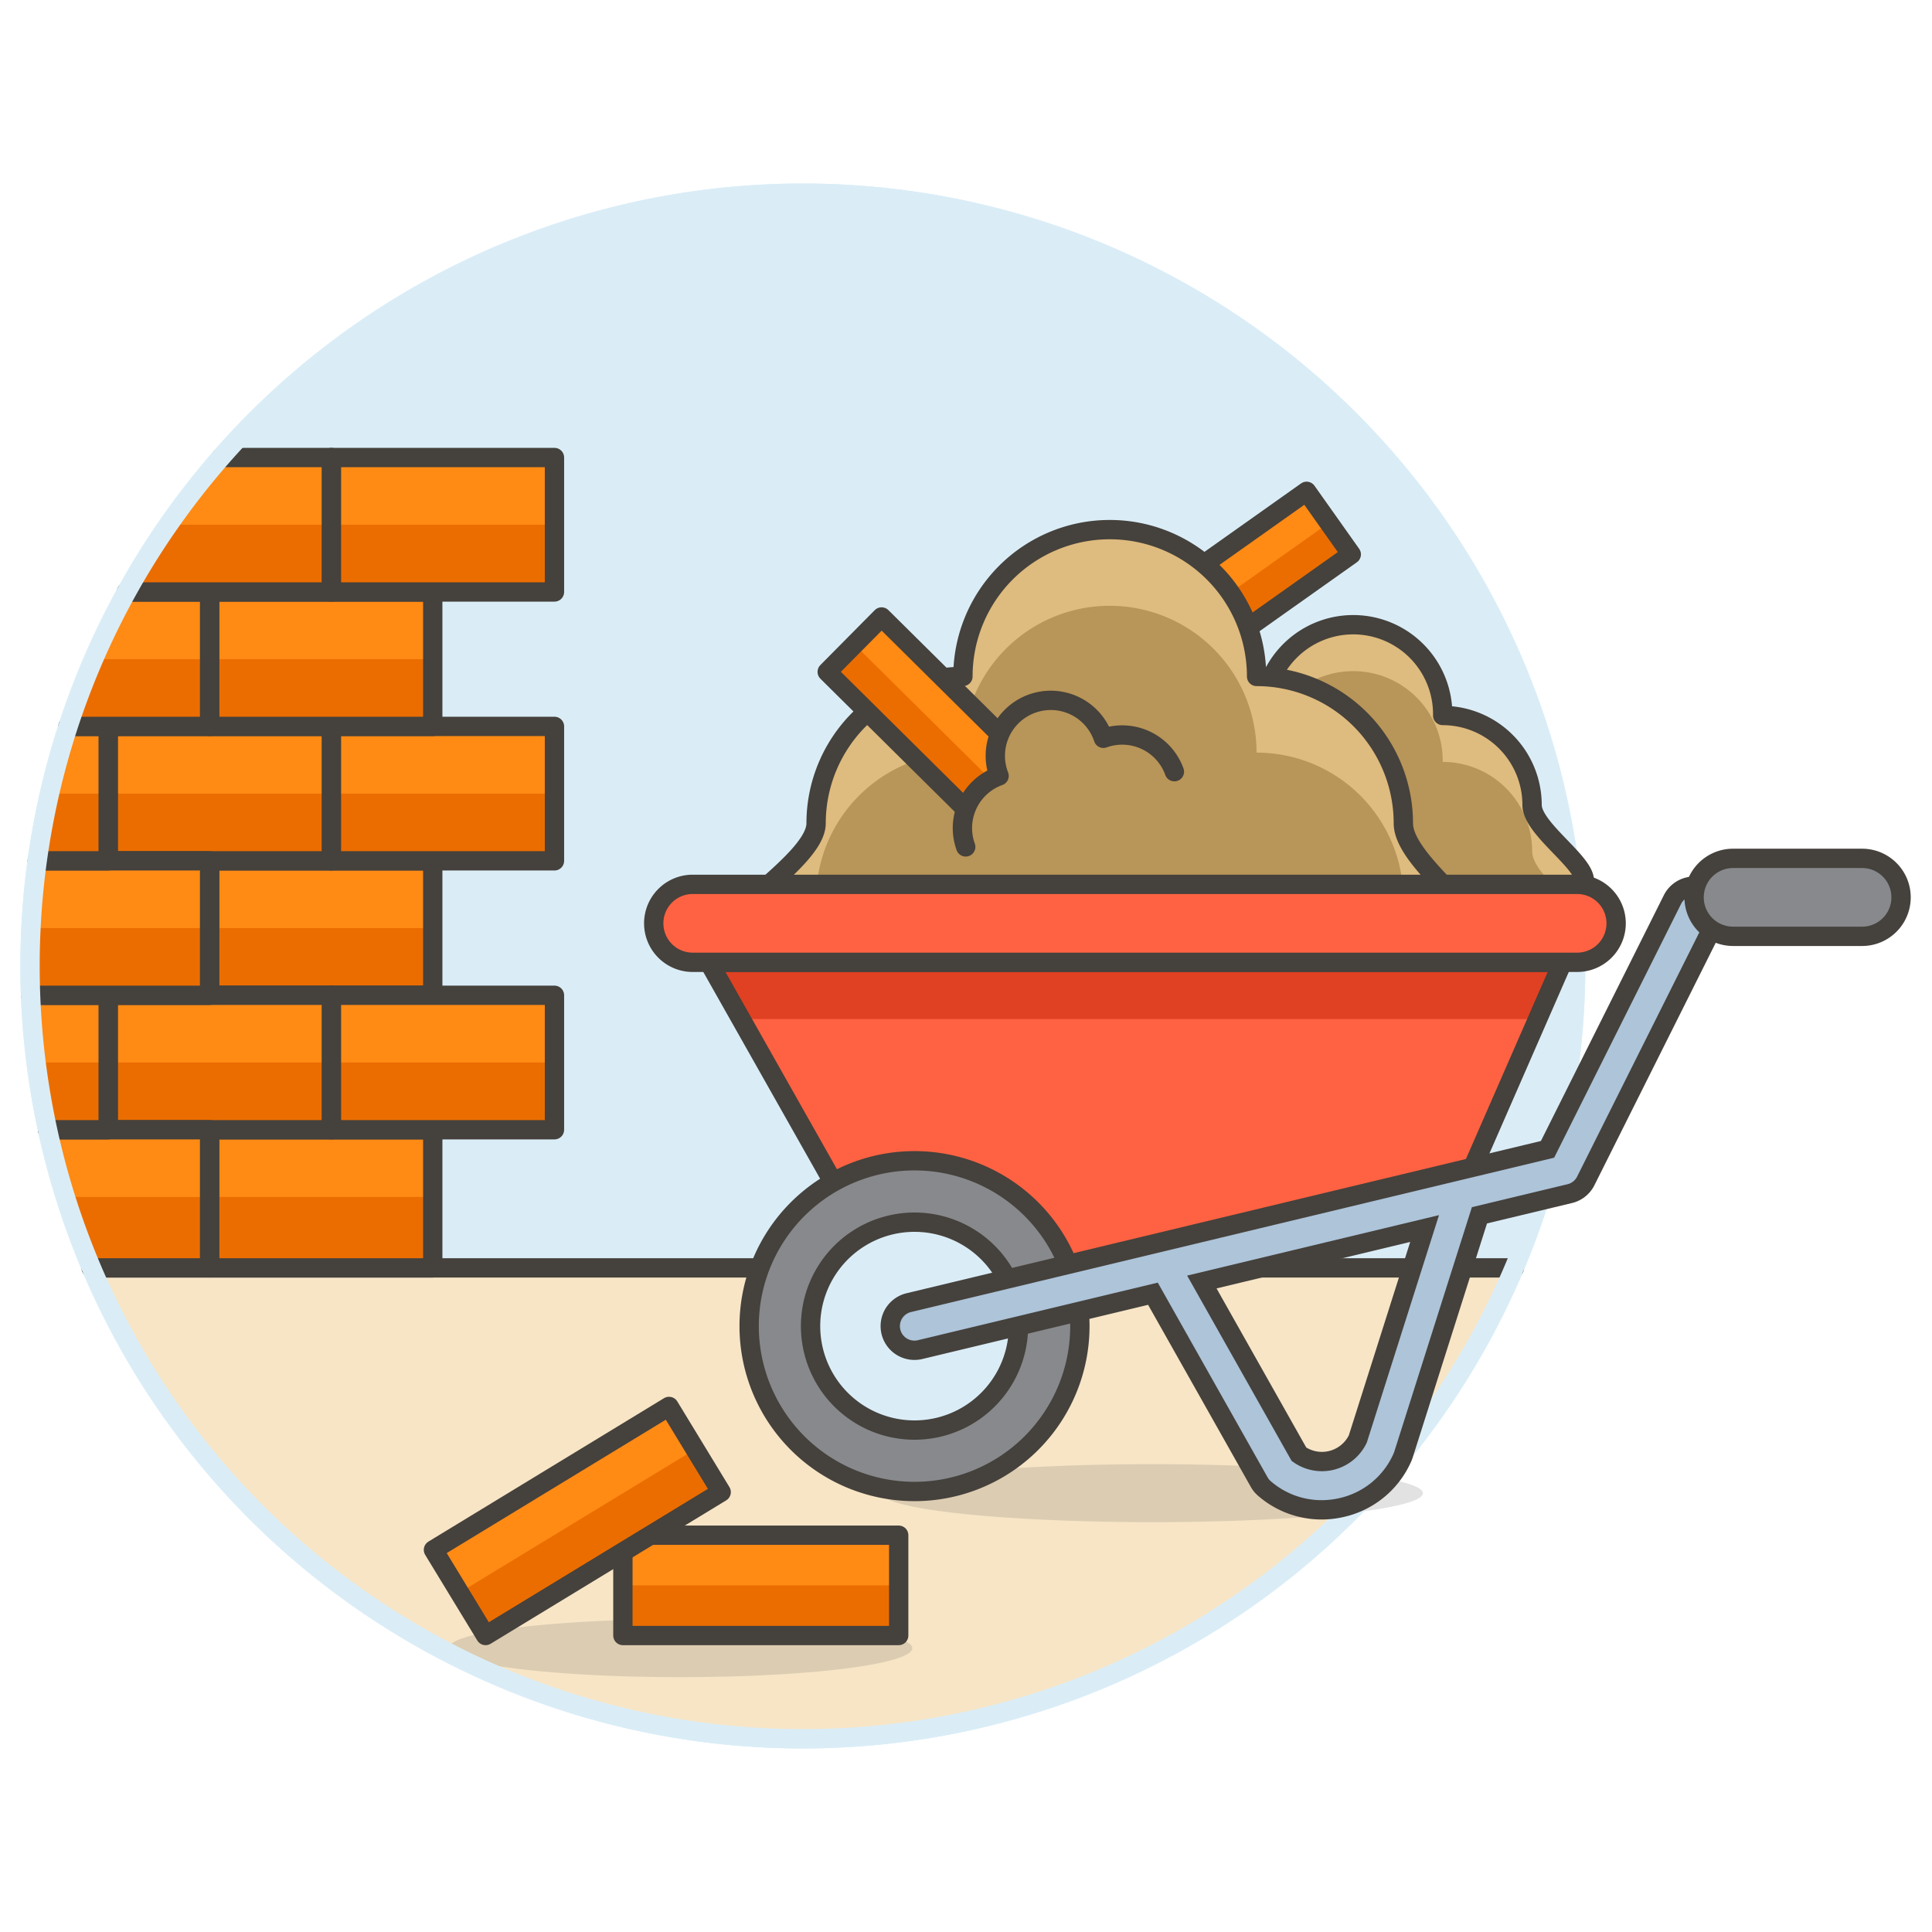 <svg viewBox="0 0 100 100" xmlns="http://www.w3.org/2000/svg" id="Wall-Construction--Streamline-Ux" height="100" width="100"><desc>Wall Construction Streamline Illustration: https://streamlinehq.com</desc><path d="M1.554 50a40 40 0 1 0 80 0 40 40 0 1 0 -80 0Z" fill="#daedf7" stroke="#daedf7" stroke-width="1"></path><path d="M4.722 65.624a40.014 40.014 0 0 0 73.664 0Z" fill="#f7e5c6" stroke-width="1"></path><path d="m78.386 65.624 -73.664 0" fill="none" stroke="#45413c" stroke-linecap="round" stroke-linejoin="round" stroke-width="1"></path><path d="M10.849 58.475h11.55v7.149h-11.55z" fill="#ff8a14" stroke-width="1"></path><path d="M10.849 61.954h11.55v3.67h-11.55z" fill="#eb6d00" stroke-width="1"></path><path d="M10.849 58.475h11.55v7.149h-11.55z" fill="none" stroke="#45413c" stroke-linecap="round" stroke-linejoin="round" stroke-width="1"></path><path d="M10.849 44.557h11.55v6.959h-11.55z" fill="#ff8a14" stroke-width="1"></path><path d="M10.849 48.037h11.55v3.479h-11.55z" fill="#eb6d00" stroke-width="1"></path><path d="M10.849 44.557h11.55v6.959h-11.55z" fill="none" stroke="#45413c" stroke-linecap="round" stroke-linejoin="round" stroke-width="1"></path><path d="M17.149 51.516h11.55v6.959h-11.55z" fill="#ff8a14" stroke-width="1"></path><path d="M17.149 54.996h11.55v3.479h-11.55z" fill="#eb6d00" stroke-width="1"></path><path d="M17.149 51.516h11.55v6.959h-11.55z" fill="none" stroke="#45413c" stroke-linecap="round" stroke-linejoin="round" stroke-width="1"></path><path d="M5.599 51.516h11.55v6.959H5.599z" fill="#ff8a14" stroke-width="1"></path><path d="M5.599 54.996h11.55v3.479H5.599z" fill="#eb6d00" stroke-width="1"></path><path d="M5.599 51.516h11.55v6.959H5.599z" fill="none" stroke="#45413c" stroke-linecap="round" stroke-linejoin="round" stroke-width="1"></path><path d="M17.149 37.598h11.55v6.959h-11.55z" fill="#ff8a14" stroke-width="1"></path><path d="M17.149 41.078h11.55v3.479h-11.55z" fill="#eb6d00" stroke-width="1"></path><path d="M17.149 37.598h11.55v6.959h-11.55z" fill="none" stroke="#45413c" stroke-linecap="round" stroke-linejoin="round" stroke-width="1"></path><path d="M5.599 37.598h11.55v6.959H5.599z" fill="#ff8a14" stroke-width="1"></path><path d="M5.599 41.078h11.55v3.479H5.599z" fill="#eb6d00" stroke-width="1"></path><path d="M5.599 37.598h11.55v6.959H5.599z" fill="none" stroke="#45413c" stroke-linecap="round" stroke-linejoin="round" stroke-width="1"></path><path d="M10.849 30.64h11.55v6.959h-11.55z" fill="#ff8a14" stroke-width="1"></path><path d="M10.849 34.119h11.55v3.479h-11.55z" fill="#eb6d00" stroke-width="1"></path><path d="M10.849 30.64h11.55v6.959h-11.55z" fill="none" stroke="#45413c" stroke-linecap="round" stroke-linejoin="round" stroke-width="1"></path><path d="M17.149 23.681h11.55v6.959h-11.55z" fill="#ff8a14" stroke-width="1"></path><path d="M17.149 27.16h11.55v3.479h-11.55z" fill="#eb6d00" stroke-width="1"></path><path d="M17.149 23.681h11.55v6.959h-11.55z" fill="none" stroke="#45413c" stroke-linecap="round" stroke-linejoin="round" stroke-width="1"></path><path d="M4.722 65.624h6.127v-7.149H2.462a40.449 40.449 0 0 0 2.26 7.149Z" fill="#eb6d00" stroke-width="1"></path><path d="M2.462 58.475q0.382 1.77 0.917 3.479h7.47v-3.479Z" fill="#ff8a14" stroke-width="1"></path><path d="m4.722 65.624 6.127 0 0 -7.149 -8.387 0" fill="none" stroke="#45413c" stroke-linecap="round" stroke-linejoin="round" stroke-width="1"></path><path d="M2.462 58.475H5.6v-6.959H1.592a40.032 40.032 0 0 0 0.87 6.959Z" fill="#eb6d00" stroke-width="1"></path><path d="M1.592 51.516q0.066 1.761 0.281 3.48H5.6v-3.48Z" fill="#ff8a14" stroke-width="1"></path><path d="m2.462 58.475 3.137 0 0 -6.959 -4.007 0" fill="none" stroke="#45413c" stroke-linecap="round" stroke-linejoin="round" stroke-width="1"></path><path d="M1.592 51.516h9.257v-6.959H1.932A40.383 40.383 0 0 0 1.554 50c0 0.509 0.019 1.012 0.038 1.516Z" fill="#eb6d00" stroke-width="1"></path><path d="M1.932 44.557c-0.155 1.145 -0.248 2.308 -0.308 3.48h9.225v-3.48Z" fill="#ff8a14" stroke-width="1"></path><path d="m1.592 51.516 9.257 0 0 -6.959 -8.917 0" fill="none" stroke="#45413c" stroke-linecap="round" stroke-linejoin="round" stroke-width="1"></path><path d="M5.6 44.557V37.6H3.524a39.774 39.774 0 0 0 -1.592 6.959Z" fill="#eb6d00" stroke-width="1"></path><path d="M3.524 37.6q-0.556 1.709 -0.959 3.48H5.6V37.6Z" fill="#ff8a14" stroke-width="1"></path><path d="m1.932 44.557 3.667 0 0 -6.959 -2.075 0" fill="none" stroke="#45413c" stroke-linecap="round" stroke-linejoin="round" stroke-width="1"></path><path d="M10.849 37.6v-6.96h-4.3a39.725 39.725 0 0 0 -3.025 6.96Z" fill="#eb6d00" stroke-width="1"></path><path d="M6.551 30.64q-0.937 1.691 -1.709 3.479h6.007V30.64Z" fill="#ff8a14" stroke-width="1"></path><path d="m3.524 37.598 7.325 0 0 -6.958 -4.298 0" fill="none" stroke="#45413c" stroke-linecap="round" stroke-linejoin="round" stroke-width="1"></path><path d="M6.551 30.64h10.6v-6.959h-5.7a40.085 40.085 0 0 0 -4.9 6.959Z" fill="#eb6d00" stroke-width="1"></path><path d="M11.446 23.681a40.321 40.321 0 0 0 -2.719 3.479h8.422v-3.479Z" fill="#ff8a14" stroke-width="1"></path><path d="m6.551 30.64 10.598 0 0 -6.959 -5.703 0" fill="none" stroke="#45413c" stroke-linecap="round" stroke-linejoin="round" stroke-width="1"></path><path d="M23.22 85.309a12 1.5 0 1 0 24 0 12 1.5 0 1 0 -24 0Z" fill="#45413c" opacity=".15" stroke-width="1"></path><path d="M32.241 79.463h14.276v5.191H32.241z" fill="#ff8a14" stroke-width="1"></path><path d="M32.241 82.059h14.276v2.596H32.241z" fill="#eb6d00" stroke-width="1"></path><path d="M32.241 79.463h14.276v5.191H32.241z" fill="none" stroke="#45413c" stroke-linecap="round" stroke-linejoin="round" stroke-width="1"></path><path d="m22.435 80.22 12.194 -7.423 2.699 4.434 -12.194 7.423z" fill="#ff8a14" stroke-width="1"></path><path d="m23.785 82.438 12.194 -7.423 1.35 2.217L25.135 84.655z" fill="#eb6d00" stroke-width="1"></path><path d="m22.435 80.22 12.194 -7.423 2.699 4.434 -12.194 7.423z" fill="none" stroke="#45413c" stroke-linecap="round" stroke-linejoin="round" stroke-width="1"></path><path d="M45.651 77.286a14 1.5 0 1 0 28 0 14 1.5 0 1 0 -28 0Z" fill="#45413c" opacity=".15" stroke-width="1"></path><path d="M1.554 50a40 40 0 1 0 80 0 40 40 0 1 0 -80 0Z" fill="none" stroke="#daedf7" stroke-width="1"></path><path d="M74.674 37.034a4.631 4.631 0 1 0 -9.261 0 4.63 4.63 0 0 0 -4.631 4.63c0 1.292 -3.85 3.278 -3 4.118 0.626 0.616 5.806 0.238 6.7 0.42l10.187 0.093c1.174 0 6.354 0.359 7.17 -0.361 0.962 -0.848 -2.539 -2.885 -2.539 -4.27a4.63 4.63 0 0 0 -4.626 -4.63Z" fill="#b89558" stroke-width="1"></path><path d="M80.8 46.262c-0.721 -0.748 -1.495 -1.543 -1.495 -2.194a4.631 4.631 0 0 0 -4.631 -4.631 4.631 4.631 0 1 0 -9.261 0 4.63 4.63 0 0 0 -4.63 4.631c0 0.59 -0.806 1.326 -1.6 2.032a2.809 2.809 0 0 1 -1.4 -0.318c-0.854 -0.84 3 -2.826 3 -4.118a4.63 4.63 0 0 1 4.631 -4.63 4.631 4.631 0 1 1 9.261 0 4.63 4.63 0 0 1 4.631 4.63c0 1.385 3.5 3.422 2.539 4.27a2.2 2.2 0 0 1 -1.045 0.328Z" fill="#debb7e" stroke-width="1"></path><path d="M74.674 37.034a4.631 4.631 0 1 0 -9.261 0 4.63 4.63 0 0 0 -4.631 4.63c0 1.292 -3.85 3.278 -3 4.118 0.626 0.616 5.806 0.238 6.7 0.42l10.187 0.093c1.174 0 6.354 0.359 7.17 -0.361 0.962 -0.848 -2.539 -2.885 -2.539 -4.27a4.63 4.63 0 0 0 -4.626 -4.63Z" fill="none" stroke="#45413c" stroke-linecap="round" stroke-linejoin="round" stroke-width="1"></path><path d="m58.654 31.79 8.976 -6.359 2.312 3.264 -8.976 6.359z" fill="#ff8a14" stroke-width="1"></path><path d="m59.81 33.422 8.976 -6.359 1.156 1.632 -8.976 6.359z" fill="#eb6d00" stroke-width="1"></path><path d="m58.654 31.79 8.976 -6.359 2.312 3.264 -8.976 6.359z" fill="none" stroke="#45413c" stroke-linecap="round" stroke-linejoin="round" stroke-width="1"></path><path d="M65.041 35.013a7.6 7.6 0 1 0 -15.2 0 7.6 7.6 0 0 0 -7.6 7.6c0 2.12 -6.318 5.378 -4.918 6.756 1.028 1.012 9.528 0.391 11 0.689l16.716 0.153c1.926 0 10.425 0.589 11.764 -0.591 1.58 -1.393 -4.166 -4.735 -4.166 -7.007a7.6 7.6 0 0 0 -7.596 -7.6Z" fill="#b89558" stroke-width="1"></path><path d="M75.092 50.156c-1.182 -1.228 -2.453 -2.533 -2.453 -3.6a7.6 7.6 0 0 0 -7.6 -7.6 7.6 7.6 0 0 0 -15.2 0 7.6 7.6 0 0 0 -7.6 7.6c0 0.969 -1.321 2.176 -2.622 3.334a4.614 4.614 0 0 1 -2.3 -0.522c-1.4 -1.378 4.918 -4.636 4.918 -6.756a7.6 7.6 0 0 1 7.6 -7.6 7.6 7.6 0 1 1 15.2 0 7.6 7.6 0 0 1 7.6 7.6c0 2.272 5.746 5.614 4.166 7.007a3.637 3.637 0 0 1 -1.709 0.537Z" fill="#debb7e" stroke-width="1"></path><path d="M65.041 35.013a7.6 7.6 0 1 0 -15.2 0 7.6 7.6 0 0 0 -7.6 7.6c0 2.12 -6.318 5.378 -4.918 6.756 1.028 1.012 9.528 0.391 11 0.689l16.716 0.153c1.926 0 10.425 0.589 11.764 -0.591 1.58 -1.393 -4.166 -4.735 -4.166 -7.007a7.6 7.6 0 0 0 -7.596 -7.6Z" fill="none" stroke="#45413c" stroke-linecap="round" stroke-linejoin="round" stroke-width="1"></path><path d="m42.816 34.776 2.815 -2.842 7.815 7.741 -2.815 2.842z" fill="#ff8a14" stroke-width="1"></path><path d="m42.815 34.776 1.407 -1.421 7.815 7.741 -1.407 1.421z" fill="#eb6d00" stroke-width="1"></path><path d="m42.816 34.776 2.815 -2.842 7.815 7.741 -2.815 2.842z" fill="none" stroke="#45413c" stroke-linecap="round" stroke-linejoin="round" stroke-width="1"></path><path d="M60.786 39.942a2.87 2.87 0 0 0 -3.674 -1.728 2.871 2.871 0 1 0 -5.4 1.947 2.87 2.87 0 0 0 -1.727 3.674" fill="#b89558" stroke="#45413c" stroke-linecap="round" stroke-linejoin="round" stroke-width="1"></path><path d="M75.58 61.915 47.335 68.64 36.694 49.809l44.178 0 -5.292 12.106z" fill="#ff6242" stroke-width="1"></path><path d="m79.589 52.746 1.283 -2.936 -44.178 0 1.655 2.936 41.24 0z" fill="#e04122" stroke-width="1"></path><path d="M75.58 61.915 47.335 68.64 36.694 49.809l44.178 0 -5.292 12.106z" fill="none" stroke="#45413c" stroke-linecap="round" stroke-linejoin="round" stroke-width="1"></path><path d="M83.651 47.792a2.018 2.018 0 0 1 -2.018 2.017H35.9a2.018 2.018 0 1 1 0 -4.035h45.733a2.019 2.019 0 0 1 2.018 2.018Z" fill="#ff6242" stroke-width="1"></path><path d="M33.884 47.792a2.018 2.018 0 0 1 2.016 -2.018h45.733a2.018 2.018 0 0 1 1.743 3.035 2.01 2.01 0 0 0 -1.743 -1.017H35.9a2.009 2.009 0 0 0 -1.743 1.017 2 2 0 0 1 -0.273 -1.017Z" fill="#ff6242" stroke-width="1"></path><path d="M83.651 47.792a2.018 2.018 0 0 1 -2.018 2.017H35.9a2.018 2.018 0 1 1 0 -4.035h45.733a2.019 2.019 0 0 1 2.018 2.018Z" fill="none" stroke="#45413c" stroke-linecap="round" stroke-linejoin="round" stroke-width="1"></path><path d="M38.776 68.64a8.559 8.559 0 1 0 17.118 0 8.559 8.559 0 1 0 -17.118 0Z" fill="#87898c" stroke-width="1"></path><path d="M41.955 68.64a5.38 5.38 0 1 0 10.76 0 5.38 5.38 0 1 0 -10.76 0Z" fill="#daedf7" stroke-width="1"></path><path d="M41.955 68.64a5.38 5.38 0 1 0 10.76 0 5.38 5.38 0 1 0 -10.76 0Z" fill="none" stroke="#45413c" stroke-linecap="round" stroke-linejoin="round" stroke-width="1"></path><path d="M55.821 69.765a8.552 8.552 0 0 0 -16.973 0 8.7 8.7 0 0 1 -0.073 -1.125 8.56 8.56 0 0 1 17.119 0 8.7 8.7 0 0 1 -0.073 1.125Z" fill="#87898c" stroke-width="1"></path><path d="M38.776 68.64a8.559 8.559 0 1 0 17.118 0 8.559 8.559 0 1 0 -17.118 0Z" fill="none" stroke="#45413c" stroke-linecap="round" stroke-linejoin="round" stroke-width="1"></path><path d="M87.81 45.869h-0.124a1.252 1.252 0 0 0 -1.119 0.691L80.1 59.49l-33.06 7.934a1.25 1.25 0 0 0 0.291 2.466 1.278 1.278 0 0 0 0.292 -0.034l12.053 -2.893 5.5 9.751a1.239 1.239 0 0 0 0.276 0.335 4.515 4.515 0 0 0 2.953 1.1 4.618 4.618 0 0 0 1.02 -0.115 4.521 4.521 0 0 0 3.165 -2.6 1.288 1.288 0 0 0 0.05 -0.13l3.936 -12.4 4.675 -1.122a1.25 1.25 0 0 0 0.827 -0.656L88.6 48.09a1.25 1.25 0 0 0 -0.788 -2.221Zm-17.529 28.61a2.062 2.062 0 0 1 -3.047 0.793l-5.027 -8.916 11.53 -2.767Z" fill="#adc4d9" stroke="#45413c" stroke-width="1"></path><path d="M87.686 46.447a2.018 2.018 0 0 1 2.014 -2.018h6.726a2.018 2.018 0 0 1 0 4.035H89.7a2.017 2.017 0 0 1 -2.014 -2.017Z" fill="#87898c" stroke-width="1"></path><path d="M87.686 46.447a2.018 2.018 0 0 1 2.014 -2.018h6.726a2.018 2.018 0 0 1 1.742 3.035 2.008 2.008 0 0 0 -1.742 -1.017H89.7a2.008 2.008 0 0 0 -1.742 1.017 2 2 0 0 1 -0.272 -1.017Z" fill="#87898c" stroke-width="1"></path><path d="M87.686 46.447a2.018 2.018 0 0 1 2.014 -2.018h6.726a2.018 2.018 0 0 1 0 4.035H89.7a2.017 2.017 0 0 1 -2.014 -2.017Z" fill="none" stroke="#45413c" stroke-linecap="round" stroke-linejoin="round" stroke-width="1"></path></svg>